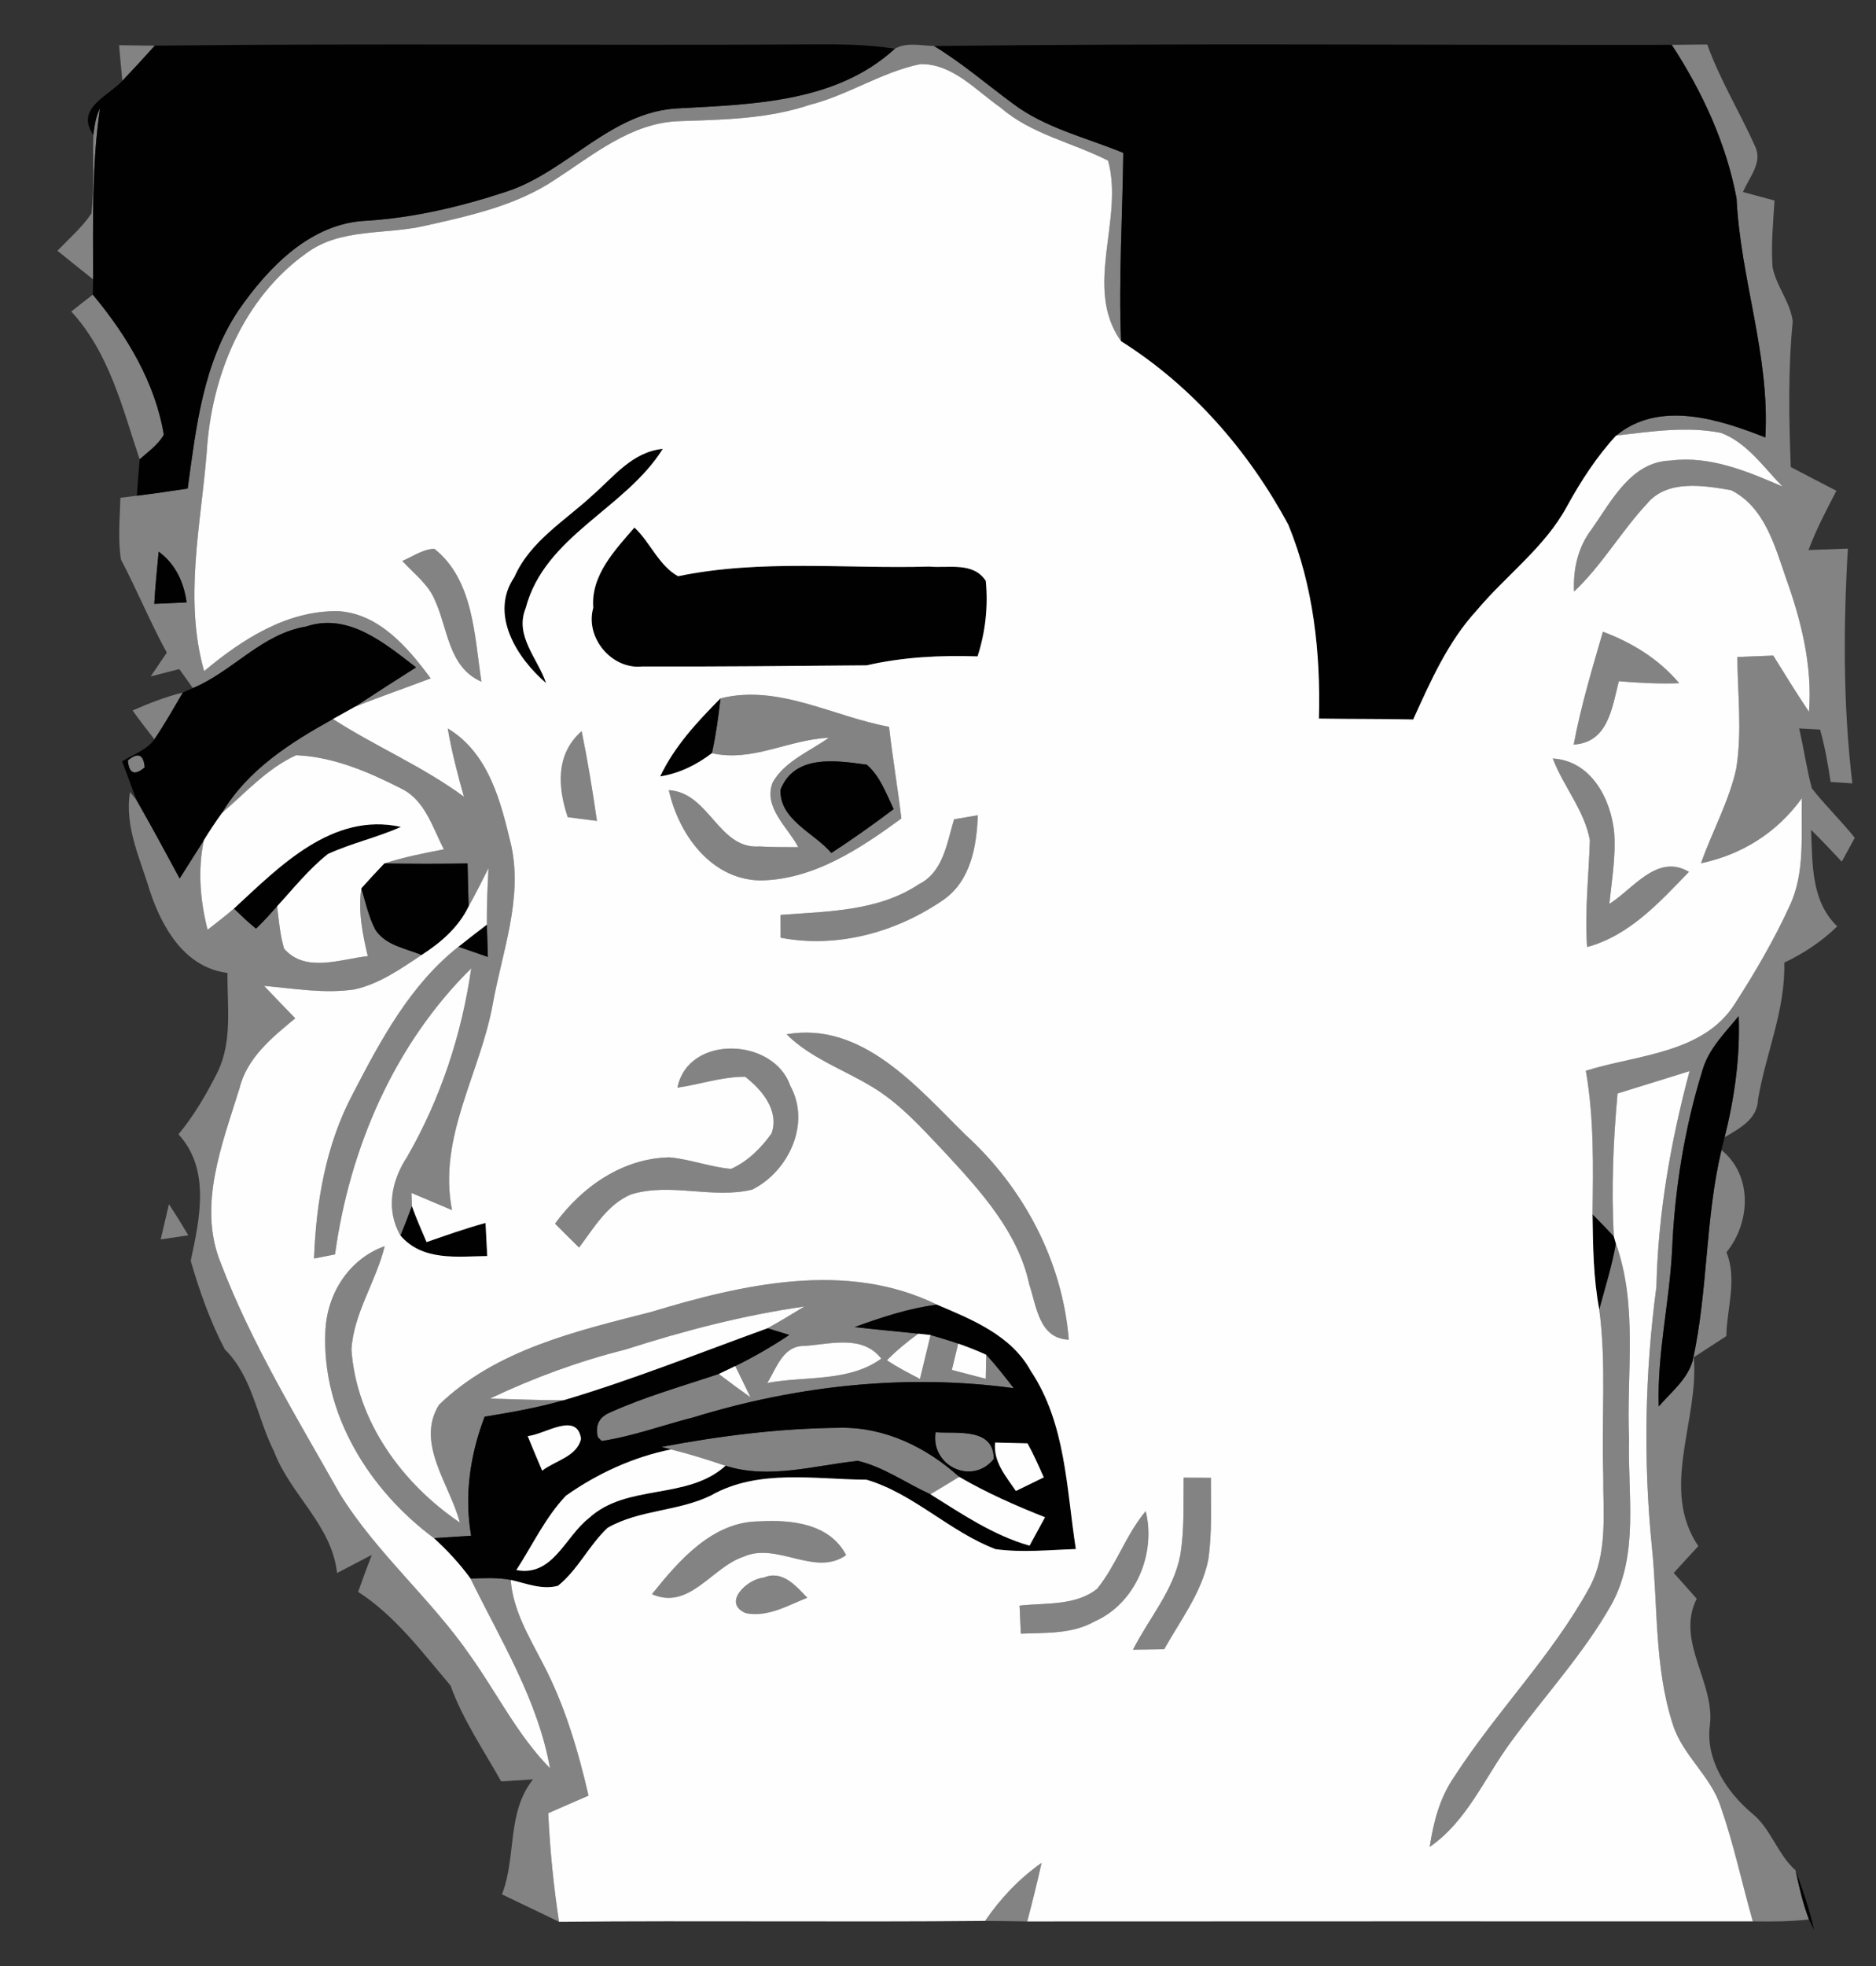 <?xml version="1.0" encoding="UTF-8" ?>
<!DOCTYPE svg PUBLIC "-//W3C//DTD SVG 1.1//EN" "http://www.w3.org/Graphics/SVG/1.1/DTD/svg11.dtd">
<svg width="210pt" height="220pt" viewBox="0 0 210 220" version="1.1" xmlns="http://www.w3.org/2000/svg">
<rect x="0" y="0" width="210" height="220" fill="#333333" stroke="none"/>
<g id="#868686f8">
<path fill="#868686" opacity="0.97" d=" M 13.33 5.06 C 14.33 5.08 16.33 5.10 17.33 5.11 C 16.13 6.44 14.93 7.75 13.70 9.04 C 13.57 7.71 13.44 6.39 13.33 5.06 Z" />
<path fill="#868686" opacity="0.97" d=" M 100.16 5.46 C 101.47 4.69 103.12 5.11 104.56 5.15 C 107.69 7.05 110.46 9.44 113.40 11.61 C 117.05 14.35 121.58 15.39 125.74 17.11 C 125.66 24.13 125.21 31.15 125.49 38.18 C 121.22 32.19 125.85 24.55 124.04 17.98 C 120.05 15.94 115.45 15.04 111.99 12.03 C 109.23 10.12 106.62 7.09 103.01 7.18 C 98.69 8.06 94.93 10.65 90.65 11.73 C 85.91 13.33 80.90 13.39 75.96 13.56 C 70.63 13.76 66.42 17.33 62.15 20.09 C 57.79 23.02 52.55 24.15 47.50 25.28 C 43.13 26.29 38.13 25.50 34.33 28.31 C 27.20 33.37 23.65 42.10 23.14 50.62 C 22.49 58.74 20.57 67.06 22.85 75.10 C 27.11 71.54 32.15 68.28 37.91 68.39 C 42.48 68.70 45.68 72.49 48.21 75.91 C 45.38 76.99 42.51 77.97 39.71 79.10 C 41.99 77.61 44.27 76.13 46.57 74.68 C 43.10 72.01 38.99 68.51 34.27 70.11 C 29.30 70.92 26.06 75.13 21.59 77.00 C 21.21 76.47 20.45 75.41 20.07 74.87 C 19.00 75.15 17.94 75.42 16.87 75.69 C 17.47 74.80 18.07 73.91 18.67 73.03 C 16.81 69.63 15.34 66.04 13.54 62.61 C 13.18 60.32 13.42 58.00 13.48 55.70 C 13.94 55.65 14.86 55.53 15.32 55.47 C 17.22 55.24 19.12 54.95 21.01 54.67 C 21.95 47.79 22.74 40.60 26.73 34.68 C 30.07 29.87 34.81 24.95 41.05 24.70 C 46.34 24.36 51.53 23.14 56.55 21.49 C 63.50 19.28 68.36 12.44 76.01 12.12 C 84.35 11.67 93.62 11.45 100.16 5.46 M 17.27 67.57 C 18.48 67.52 19.69 67.46 20.89 67.41 C 20.58 65.15 19.64 63.11 17.76 61.73 C 17.59 63.68 17.37 65.62 17.27 67.57 Z" />
<path fill="#868686" opacity="0.97" d=" M 187.14 5.02 C 188.14 5.01 190.12 4.99 191.11 4.98 C 192.54 8.97 194.78 12.59 196.50 16.45 C 197.31 18.26 195.76 19.90 195.11 21.49 C 196.28 21.80 197.46 22.12 198.64 22.44 C 198.49 24.92 198.24 27.41 198.42 29.90 C 198.84 32.03 200.40 33.79 200.68 35.95 C 200.15 41.37 200.25 46.83 200.46 52.26 C 202.16 53.15 203.86 54.04 205.57 54.92 C 204.44 57.08 203.30 59.26 202.44 61.55 C 203.54 61.51 205.75 61.43 206.85 61.39 C 206.34 70.16 206.31 78.92 207.35 87.66 C 206.54 87.60 205.73 87.55 204.92 87.50 C 204.62 85.52 204.28 83.55 203.74 81.64 C 203.15 81.60 201.97 81.54 201.39 81.51 C 201.93 83.73 202.22 86.01 202.82 88.22 C 204.32 90.14 206.10 91.84 207.62 93.75 C 207.26 94.42 206.53 95.75 206.17 96.42 C 205.04 95.21 203.91 94.02 202.73 92.86 C 202.91 96.65 202.70 100.81 205.66 103.66 C 203.93 105.35 201.91 106.68 199.73 107.72 C 199.88 113.02 197.65 117.90 196.79 123.05 C 196.72 125.27 194.71 126.26 193.05 127.27 C 194.17 122.84 194.80 118.28 194.63 113.70 C 193.10 115.58 191.27 117.35 190.58 119.75 C 188.55 126.29 187.46 133.12 187.17 139.97 C 186.87 145.79 185.49 151.52 185.68 157.38 C 187.05 155.79 188.86 154.38 189.47 152.29 C 191.20 144.52 190.86 136.43 192.70 128.69 C 196.22 131.54 195.96 136.81 193.26 140.13 C 194.49 143.18 193.31 146.37 193.24 149.51 C 192.03 150.31 190.81 151.09 189.60 151.88 C 190.22 158.88 185.76 166.62 190.11 173.01 C 189.19 174.01 188.27 175.00 187.36 176.01 C 188.21 176.97 189.08 177.93 189.93 178.90 C 187.55 183.66 191.97 188.20 191.41 193.02 C 190.88 196.85 193.25 200.49 196.07 202.87 C 198.23 204.58 198.94 207.46 201.00 209.30 C 201.40 211.15 201.81 213.01 202.50 214.79 C 200.41 215.02 198.30 215.04 196.21 215.00 C 195.00 210.75 194.09 206.41 192.64 202.24 C 191.54 198.74 188.33 196.43 187.25 192.94 C 185.17 186.52 185.60 179.69 184.91 173.06 C 183.94 163.39 184.13 153.62 185.42 143.99 C 185.60 135.82 187.02 127.75 189.13 119.86 C 186.44 120.69 183.76 121.54 181.07 122.36 C 180.58 127.67 180.37 133.03 180.65 138.36 C 179.87 137.52 179.07 136.71 178.27 135.89 C 178.34 130.52 178.45 125.14 177.52 119.82 C 183.26 118.01 190.69 117.92 194.23 112.28 C 196.48 108.78 198.59 105.17 200.33 101.38 C 202.10 97.62 201.59 93.35 201.70 89.32 C 198.96 93.14 195.00 95.64 190.41 96.60 C 191.66 93.04 193.55 89.69 194.36 85.98 C 195.02 81.85 194.51 77.67 194.48 73.52 C 195.82 73.47 197.16 73.41 198.50 73.36 C 199.81 75.47 201.11 77.59 202.50 79.65 C 202.89 74.55 201.66 69.56 199.96 64.80 C 198.68 61.13 197.55 56.75 193.78 54.85 C 190.70 54.33 186.65 53.63 184.38 56.35 C 181.46 59.48 179.33 63.25 176.20 66.20 C 176.08 63.70 176.63 61.23 178.17 59.22 C 180.39 56.07 182.58 51.67 186.98 51.54 C 191.40 50.97 195.57 52.73 199.53 54.44 C 197.41 52.28 195.57 49.54 192.65 48.44 C 188.77 47.67 184.79 48.30 180.91 48.74 C 185.75 44.76 192.41 46.90 197.61 48.95 C 198.15 39.84 194.82 31.21 194.39 22.19 C 193.23 16.02 190.55 10.26 187.14 5.02 Z" />
<path fill="#868686" opacity="0.97" d=" M 10.45 15.10 C 10.58 14.09 10.72 13.04 11.19 12.13 C 10.27 18.47 10.42 24.88 10.42 31.26 C 9.09 30.20 7.76 29.14 6.43 28.06 C 7.73 26.70 9.18 25.46 10.24 23.88 C 10.55 20.97 10.35 18.03 10.45 15.10 Z" />
<path fill="#868686" opacity="0.97" d=" M 7.98 34.86 C 8.78 34.22 9.59 33.59 10.39 32.97 C 14.16 37.49 17.37 42.78 18.34 48.66 C 17.68 49.78 16.59 50.55 15.63 51.40 C 13.69 45.60 12.24 39.50 7.98 34.86 Z" />
<path fill="#868686" opacity="0.97" d=" M 45.04 62.77 C 46.22 62.28 47.30 61.46 48.62 61.41 C 53.01 64.87 53.11 71.19 53.89 76.28 C 50.19 74.66 50.16 70.39 48.69 67.18 C 47.96 65.37 46.31 64.18 45.04 62.77 Z" />
<path fill="#868686" opacity="0.97" d=" M 179.43 70.69 C 182.69 71.90 185.71 73.76 187.97 76.45 C 185.72 76.54 183.46 76.41 181.21 76.23 C 180.46 79.21 180.00 83.10 176.16 83.32 C 176.96 79.04 178.22 74.87 179.43 70.69 Z" />
<path fill="#868686" opacity="0.97" d=" M 80.65 78.15 C 87.10 76.52 93.28 80.19 99.52 81.33 C 99.91 84.76 100.49 88.16 100.90 91.59 C 96.24 95.00 90.99 98.49 85.01 98.52 C 79.54 98.36 75.96 93.33 74.87 88.42 C 79.42 88.69 80.40 95.05 85.01 94.72 C 86.46 94.81 87.91 94.79 89.36 94.80 C 88.19 92.56 85.39 90.33 86.50 87.54 C 87.87 85.15 90.62 84.10 92.77 82.56 C 88.33 82.74 84.18 85.32 79.69 84.28 C 80.14 82.26 80.42 80.21 80.65 78.15 M 87.37 88.37 C 87.25 91.75 91.15 93.19 93.06 95.45 C 95.44 93.90 97.76 92.26 100.03 90.54 C 99.20 88.80 98.53 86.88 97.03 85.57 C 93.60 85.10 88.95 84.37 87.37 88.37 Z" />
<path fill="#868686" opacity="0.97" d=" M 14.84 79.50 C 16.67 78.71 18.53 77.97 20.47 77.49 C 19.44 79.25 18.43 81.04 17.28 82.73 C 16.46 81.66 15.62 80.60 14.84 79.50 Z" />
<path fill="#868686" opacity="0.97" d=" M 24.85 90.97 C 27.71 86.15 32.49 83.11 37.27 80.46 C 42.05 83.54 47.33 85.76 51.93 89.15 C 51.22 86.63 50.56 84.09 50.12 81.51 C 54.75 84.30 56.08 89.78 57.24 94.67 C 58.51 100.62 56.22 106.50 55.17 112.30 C 53.79 120.06 48.98 127.27 50.60 135.41 C 49.08 134.77 47.57 134.13 46.06 133.49 C 46.07 133.86 46.10 134.60 46.11 134.97 C 45.71 136.07 45.28 137.17 44.83 138.26 C 43.16 135.37 43.82 132.12 45.57 129.46 C 49.31 122.97 51.69 115.76 52.75 108.36 C 44.14 116.84 39.13 128.49 37.50 140.37 C 36.91 140.48 35.73 140.72 35.15 140.83 C 35.39 134.52 36.47 128.13 39.45 122.49 C 42.57 116.47 45.89 110.22 51.32 105.94 C 52.42 106.33 53.51 106.70 54.61 107.08 C 54.57 105.88 54.53 104.67 54.50 103.47 C 54.48 101.36 54.58 99.26 54.68 97.15 C 53.96 98.58 53.24 100.02 52.46 101.42 C 52.41 99.82 52.37 98.22 52.34 96.62 C 49.24 96.68 46.13 96.67 43.02 96.62 C 45.20 95.91 47.45 95.48 49.69 95.04 C 48.41 92.59 47.59 89.53 44.89 88.23 C 41.25 86.37 37.28 84.68 33.15 84.51 C 29.93 85.97 27.50 88.70 24.85 90.97 Z" />
<path fill="#868686" opacity="0.97" d=" M 63.55 91.44 C 62.43 88.07 62.18 84.39 65.11 81.82 C 65.79 85.15 66.34 88.50 66.82 91.86 C 65.73 91.72 64.64 91.58 63.55 91.44 Z" />
<path fill="#868686" opacity="0.97" d=" M 14.31 85.09 C 15.44 84.15 16.07 84.41 16.20 85.87 C 15.06 86.83 14.44 86.57 14.31 85.09 Z" />
<path fill="#868686" opacity="0.97" d=" M 173.82 84.88 C 178.11 85.12 180.35 89.41 180.70 93.24 C 180.88 95.89 180.42 98.53 180.15 101.15 C 182.84 99.46 185.51 95.47 189.06 97.56 C 185.78 100.95 182.39 104.71 177.66 105.97 C 177.38 101.97 177.85 97.99 177.97 94.00 C 177.35 90.67 175.01 88.00 173.82 84.88 Z" />
<path fill="#868686" opacity="0.97" d=" M 14.56 88.63 L 15.30 89.56 C 16.95 92.45 18.53 95.37 20.11 98.30 C 21.02 96.87 21.92 95.45 22.82 94.02 C 22.12 97.35 22.40 100.77 23.24 104.04 C 24.23 103.26 25.24 102.50 26.19 101.67 C 26.99 102.44 27.79 103.22 28.66 103.91 C 29.50 103.12 30.26 102.26 31.02 101.41 C 31.22 102.99 31.34 104.61 31.80 106.15 C 34.17 108.90 38.11 107.33 41.17 106.99 C 40.58 104.51 40.07 101.96 40.45 99.40 C 40.92 100.96 41.26 102.58 42.02 104.04 C 43.16 105.79 45.40 106.13 47.20 106.86 C 44.86 108.41 42.49 110.09 39.71 110.71 C 36.34 111.23 32.93 110.61 29.56 110.32 C 30.71 111.54 31.88 112.74 33.05 113.95 C 30.46 116.09 27.66 118.35 26.81 121.78 C 24.89 127.99 22.11 134.86 24.69 141.28 C 28.15 150.35 33.25 158.66 38.00 167.09 C 42.11 173.77 48.24 178.87 52.67 185.31 C 55.65 189.49 57.94 194.18 61.57 197.87 C 60.20 190.20 56.04 183.53 52.67 176.64 C 54.17 176.59 55.69 176.51 57.17 176.79 C 57.42 180.18 59.22 183.14 60.74 186.09 C 63.20 190.74 64.70 195.83 65.88 200.93 C 64.37 201.58 62.87 202.24 61.37 202.90 C 61.56 206.97 61.96 211.02 62.58 215.05 C 60.45 214.03 58.32 213.01 56.19 211.98 C 57.84 207.73 56.69 202.85 59.67 199.11 C 58.48 199.18 57.29 199.26 56.10 199.34 C 54.12 195.80 51.81 192.45 50.43 188.61 C 47.25 184.88 44.27 180.83 40.09 178.13 C 40.58 176.74 41.09 175.36 41.62 173.99 C 40.32 174.67 39.03 175.35 37.73 176.02 C 37.15 170.66 32.51 167.27 30.68 162.43 C 28.76 158.64 28.30 154.09 25.17 151.00 C 23.53 147.89 22.32 144.43 21.35 141.09 C 22.35 136.38 23.59 130.87 19.98 126.93 C 21.75 124.79 23.14 122.39 24.38 119.92 C 26.03 116.47 25.43 112.56 25.46 108.87 C 20.69 108.27 18.16 103.84 16.78 99.71 C 15.71 96.11 13.91 92.49 14.56 88.63 Z" />
<path fill="#868686" opacity="0.97" d=" M 106.80 91.68 C 107.46 91.57 108.79 91.34 109.46 91.23 C 109.32 94.68 108.69 98.49 105.67 100.65 C 100.41 104.30 93.76 106.16 87.38 104.93 C 87.38 104.30 87.37 103.02 87.37 102.38 C 92.65 101.98 98.29 101.99 102.87 98.94 C 105.61 97.57 106.00 94.30 106.80 91.68 Z" />
<path fill="#868686" opacity="0.97" d=" M 88.05 115.74 C 96.50 114.27 102.65 121.64 108.05 126.96 C 114.56 132.87 118.93 141.10 119.64 149.91 C 116.31 149.79 116.04 146.19 115.22 143.74 C 113.97 137.90 109.83 133.36 105.90 129.10 C 103.29 126.36 100.76 123.45 97.46 121.52 C 94.30 119.63 90.72 118.38 88.05 115.74 Z" />
<path fill="#868686" opacity="0.97" d=" M 75.83 121.71 C 77.05 115.71 86.63 116.11 88.46 121.50 C 90.80 125.72 88.27 131.09 84.20 133.12 C 79.75 134.19 75.08 132.30 70.65 133.65 C 67.98 134.77 66.49 137.40 64.82 139.60 C 63.92 138.72 63.02 137.82 62.13 136.93 C 65.13 132.80 69.70 129.61 74.94 129.51 C 77.28 129.72 79.50 130.60 81.84 130.80 C 83.69 129.97 85.20 128.47 86.37 126.83 C 87.26 124.27 85.30 121.96 83.42 120.49 C 80.84 120.47 78.37 121.35 75.83 121.71 Z" />
<path fill="#868686" opacity="0.97" d=" M 17.99 138.69 C 18.29 137.37 18.60 136.06 18.91 134.75 C 19.66 135.89 20.38 137.05 21.08 138.23 C 20.31 138.34 18.76 138.57 17.99 138.69 Z" />
<path fill="#868686" opacity="0.97" d=" M 180.88 139.15 C 183.39 146.17 182.04 153.73 182.36 161.01 C 182.18 167.16 183.50 173.80 180.43 179.47 C 177.26 185.10 172.82 189.85 169.05 195.04 C 166.15 199.00 164.21 203.80 160.04 206.67 C 160.46 203.91 161.17 201.14 162.79 198.82 C 167.47 191.57 173.67 185.35 177.86 177.76 C 180.03 173.87 179.43 169.27 179.47 165.01 C 179.25 158.85 179.84 152.65 179.02 146.52 C 179.67 144.07 180.45 141.65 180.88 139.15 Z" />
<path fill="#868686" opacity="0.97" d=" M 36.42 149.01 C 36.58 144.81 39.03 140.89 43.06 139.45 C 42.11 143.39 39.60 146.90 39.34 151.00 C 39.89 158.98 44.98 165.98 51.47 170.37 C 50.40 166.17 46.46 161.48 49.15 157.19 C 55.54 151.01 64.53 148.95 72.88 146.81 C 83.12 143.71 94.77 141.03 104.88 145.99 C 101.71 146.40 98.67 147.41 95.67 148.50 C 98.04 148.78 100.41 148.98 102.79 149.24 C 101.55 150.14 100.36 151.12 99.28 152.21 C 100.45 153.01 101.73 153.64 102.98 154.31 C 103.38 152.67 103.77 151.03 104.17 149.39 C 105.20 149.69 106.24 150.00 107.26 150.35 C 107.08 151.08 106.73 152.56 106.55 153.30 C 107.82 153.63 109.08 153.96 110.35 154.29 C 110.37 153.62 110.39 152.27 110.40 151.60 C 111.50 152.78 112.49 154.06 113.48 155.34 C 101.49 153.70 89.21 155.04 77.67 158.59 C 74.23 159.46 70.87 160.72 67.35 161.25 L 66.92 160.82 C 66.61 159.52 67.04 158.61 68.21 158.09 C 72.17 156.30 76.35 155.12 80.46 153.75 C 81.63 154.64 82.81 155.51 84.01 156.36 C 83.45 155.19 82.88 154.02 82.31 152.86 C 84.40 151.84 86.42 150.67 88.35 149.38 C 87.74 149.19 86.53 148.82 85.92 148.63 C 87.32 147.86 88.68 147.03 90.04 146.20 C 83.23 147.17 76.56 148.91 70.02 151.01 C 64.79 152.32 59.72 154.18 54.85 156.50 C 57.59 156.58 60.33 156.69 63.08 156.69 C 60.19 157.53 57.21 158.04 54.25 158.53 C 52.63 162.79 51.95 167.33 52.74 171.85 C 51.35 171.94 49.97 172.04 48.58 172.12 C 41.34 166.74 36.01 158.26 36.42 149.01 M 85.90 154.75 C 90.13 153.97 95.03 154.67 98.65 152.03 C 96.54 149.32 92.96 150.41 90.05 150.61 C 87.66 150.56 86.92 153.08 85.90 154.75 Z" />
<path fill="#868686" opacity="0.97" d=" M 74.05 161.91 C 80.65 160.66 87.35 159.82 94.07 159.77 C 99.04 159.68 103.75 161.97 107.37 165.26 C 106.56 165.75 104.96 166.73 104.15 167.21 C 101.45 165.98 98.95 164.17 96.04 163.47 C 91.15 163.98 86.09 165.57 81.22 164.02 C 79.20 163.34 77.17 162.70 75.11 162.19 L 74.05 161.91 Z" />
<path fill="#868686" opacity="0.97" d=" M 104.73 160.27 C 107.08 160.45 111.27 159.71 111.24 163.27 C 108.80 166.27 104.15 164.02 104.73 160.27 Z" />
<path fill="#868686" opacity="0.97" d=" M 132.50 165.35 C 133.52 165.36 134.53 165.36 135.55 165.37 C 135.53 168.43 135.70 171.51 135.25 174.55 C 134.50 178.25 132.13 181.31 130.32 184.55 C 129.16 184.57 127.99 184.58 126.83 184.60 C 128.61 181.08 131.37 177.98 132.12 174.02 C 132.60 171.15 132.45 168.24 132.50 165.35 Z" />
<path fill="#868686" opacity="0.97" d=" M 72.98 178.39 C 76.00 174.62 79.78 170.24 85.04 170.24 C 88.57 170.04 92.89 170.48 94.71 174.02 C 91.25 176.49 86.99 172.52 83.25 174.19 C 79.66 175.37 77.20 180.23 72.98 178.39 Z" />
<path fill="#868686" opacity="0.97" d=" M 122.82 177.78 C 124.97 175.12 126.03 171.74 128.25 169.10 C 129.43 173.87 127.11 179.44 122.51 181.45 C 120.00 182.87 117.04 182.69 114.27 182.81 C 114.22 181.76 114.17 180.71 114.13 179.67 C 117.03 179.34 120.41 179.72 122.82 177.78 Z" />
<path fill="#868686" opacity="0.97" d=" M 85.48 176.54 C 87.57 175.65 89.08 177.44 90.37 178.79 C 88.18 179.65 85.92 181.01 83.48 180.51 C 80.79 179.37 83.66 176.68 85.48 176.54 Z" />
<path fill="#868686" opacity="0.97" d=" M 110.27 214.95 C 111.99 212.44 114.09 210.21 116.59 208.46 C 116.11 210.66 115.56 212.83 114.99 215.01 C 113.42 214.98 111.84 214.96 110.27 214.95 Z" />
</g>
<g id="#010101ff">
<path fill="#010101" opacity="1.00" d=" M 17.33 5.11 C 41.88 4.83 66.43 5.11 90.98 4.97 C 94.05 4.95 97.13 4.96 100.16 5.46 C 93.62 11.45 84.35 11.67 76.01 12.12 C 68.36 12.44 63.50 19.28 56.55 21.49 C 51.53 23.14 46.34 24.36 41.05 24.70 C 34.81 24.95 30.07 29.87 26.73 34.68 C 22.74 40.60 21.95 47.79 21.01 54.67 C 19.12 54.95 17.22 55.24 15.32 55.47 C 15.42 54.11 15.51 52.75 15.63 51.40 C 16.59 50.55 17.68 49.78 18.34 48.66 C 17.37 42.78 14.16 37.49 10.39 32.97 C 10.40 32.54 10.41 31.69 10.42 31.26 C 10.42 24.88 10.27 18.47 11.19 12.13 C 10.72 13.04 10.58 14.09 10.45 15.10 C 8.40 12.16 12.01 10.83 13.70 9.04 C 14.93 7.75 16.13 6.44 17.33 5.11 Z" />
<path fill="#010101" opacity="1.00" d=" M 104.56 5.15 C 132.09 4.82 159.62 5.06 187.14 5.02 C 190.55 10.26 193.23 16.02 194.39 22.19 C 194.82 31.21 198.15 39.84 197.61 48.95 C 192.41 46.90 185.75 44.76 180.91 48.74 C 178.73 51.10 176.98 53.81 175.43 56.62 C 172.96 61.23 168.60 64.36 165.29 68.32 C 162.07 71.82 160.14 76.23 158.19 80.51 C 154.67 80.43 151.15 80.47 147.64 80.41 C 147.84 73.06 147.03 65.57 144.22 58.73 C 139.79 50.48 133.44 43.19 125.49 38.18 C 125.21 31.15 125.66 24.13 125.74 17.11 C 121.58 15.39 117.05 14.35 113.40 11.61 C 110.46 9.44 107.69 7.05 104.56 5.15 Z" />
<path fill="#010101" opacity="1.00" d=" M 66.35 55.40 C 68.71 53.33 70.82 50.55 74.19 50.23 C 69.99 56.96 60.97 59.94 58.84 68.07 C 57.58 71.15 60.20 73.69 61.13 76.44 C 57.86 73.64 54.75 68.72 57.58 64.57 C 59.35 60.54 63.25 58.28 66.35 55.40 Z" />
<path fill="#010101" opacity="1.00" d=" M 66.41 68.01 C 66.12 64.38 68.83 61.57 71.02 59.03 C 72.80 60.69 73.72 63.26 75.90 64.48 C 85.16 62.56 94.65 63.67 104.02 63.40 C 106.19 63.60 108.94 62.84 110.35 65.00 C 110.63 67.85 110.31 70.72 109.43 73.45 C 105.25 73.31 101.09 73.52 97.02 74.45 C 88.65 74.52 80.28 74.61 71.91 74.58 C 68.47 74.95 65.46 71.34 66.41 68.01 Z" />
<path fill="#010101" opacity="1.00" d=" M 17.27 67.57 C 17.37 65.62 17.59 63.68 17.76 61.73 C 19.64 63.11 20.58 65.15 20.89 67.41 C 19.69 67.46 18.48 67.52 17.27 67.57 Z" />
<path fill="#010101" opacity="1.00" d=" M 21.59 77.00 C 26.06 75.13 29.30 70.92 34.27 70.11 C 38.99 68.51 43.10 72.01 46.57 74.68 C 44.27 76.13 41.99 77.61 39.71 79.10 C 39.10 79.44 37.88 80.12 37.27 80.46 C 32.49 83.11 27.71 86.15 24.85 90.97 C 24.13 91.96 23.46 92.98 22.82 94.02 C 21.92 95.45 21.02 96.87 20.11 98.30 C 18.53 95.37 16.95 92.45 15.30 89.56 C 14.74 88.12 14.23 86.65 13.67 85.20 C 14.90 84.43 16.41 83.95 17.28 82.73 C 18.43 81.04 19.44 79.25 20.47 77.49 C 20.75 77.36 21.31 77.12 21.59 77.00 M 14.31 85.09 C 14.44 86.57 15.06 86.83 16.20 85.87 C 16.07 84.41 15.44 84.15 14.31 85.09 Z" />
<path fill="#010101" opacity="1.00" d=" M 73.90 86.88 C 75.50 83.51 78.05 80.77 80.65 78.15 C 80.42 80.21 80.14 82.26 79.69 84.28 C 77.99 85.58 76.04 86.55 73.90 86.88 Z" />
<path fill="#010101" opacity="1.00" d=" M 87.37 88.37 C 88.95 84.37 93.60 85.10 97.03 85.57 C 98.53 86.88 99.20 88.80 100.03 90.54 C 97.76 92.26 95.44 93.90 93.06 95.45 C 91.15 93.19 87.25 91.75 87.37 88.37 Z" />
<path fill="#010101" opacity="1.00" d=" M 26.19 101.67 C 31.29 96.96 37.20 90.84 44.88 92.53 C 42.22 93.72 39.35 94.35 36.71 95.56 C 34.57 97.25 32.86 99.41 31.02 101.41 C 30.26 102.26 29.50 103.12 28.66 103.91 C 27.79 103.22 26.99 102.44 26.19 101.67 Z" />
<path fill="#010101" opacity="1.00" d=" M 43.02 96.62 C 46.13 96.67 49.24 96.68 52.34 96.62 C 52.37 98.22 52.41 99.82 52.46 101.42 C 51.33 103.77 49.35 105.48 47.20 106.86 C 45.40 106.13 43.16 105.79 42.02 104.04 C 41.26 102.58 40.92 100.96 40.45 99.40 C 41.29 98.46 42.15 97.53 43.02 96.62 Z" />
<path fill="#010101" opacity="1.00" d=" M 51.32 105.94 C 52.37 105.11 53.43 104.28 54.50 103.47 C 54.53 104.67 54.57 105.88 54.61 107.08 C 53.51 106.70 52.42 106.33 51.32 105.94 Z" />
<path fill="#010101" opacity="1.00" d=" M 190.58 119.75 C 191.27 117.35 193.10 115.58 194.63 113.70 C 194.80 118.28 194.17 122.84 193.05 127.27 C 192.96 127.63 192.78 128.34 192.70 128.69 C 190.86 136.43 191.20 144.52 189.47 152.29 C 188.86 154.38 187.05 155.79 185.68 157.38 C 185.49 151.52 186.87 145.79 187.17 139.97 C 187.46 133.12 188.55 126.29 190.58 119.75 Z" />
<path fill="#010101" opacity="1.00" d=" M 44.83 138.26 C 45.28 137.17 45.71 136.07 46.11 134.97 C 46.59 136.33 47.18 137.66 47.75 138.99 C 49.94 138.24 52.12 137.45 54.35 136.85 C 54.42 138.08 54.48 139.31 54.54 140.55 C 51.15 140.60 47.31 141.14 44.83 138.26 Z" />
<path fill="#010101" opacity="1.00" d=" M 178.27 135.89 C 179.07 136.71 179.87 137.52 180.65 138.36 L 180.88 139.15 C 180.45 141.65 179.67 144.07 179.02 146.52 C 178.36 143.02 178.32 139.44 178.27 135.89 Z" />
<path fill="#010101" opacity="1.00" d=" M 95.67 148.50 C 98.67 147.41 101.71 146.40 104.88 145.99 C 108.83 147.66 113.21 149.43 115.38 153.40 C 119.32 159.30 119.37 166.57 120.43 173.34 C 117.44 173.44 114.41 173.76 111.44 173.35 C 106.29 171.39 102.26 167.13 97.00 165.58 C 91.21 165.55 84.89 164.34 79.61 167.33 C 75.94 169.14 71.59 168.92 68.02 170.96 C 65.93 172.91 64.71 175.64 62.46 177.45 C 60.67 177.93 58.90 177.18 57.17 176.79 C 55.69 176.51 54.17 176.59 52.67 176.64 C 51.47 174.99 50.08 173.49 48.58 172.12 C 49.97 172.04 51.35 171.94 52.74 171.85 C 51.95 167.33 52.63 162.79 54.25 158.53 C 57.21 158.04 60.19 157.53 63.08 156.69 C 70.82 154.39 78.33 151.38 85.92 148.63 C 86.53 148.82 87.74 149.19 88.35 149.38 C 86.42 150.67 84.40 151.84 82.31 152.86 C 81.85 153.08 80.92 153.53 80.46 153.75 C 76.35 155.12 72.17 156.30 68.21 158.09 C 67.04 158.61 66.61 159.52 66.92 160.82 L 67.35 161.25 C 70.87 160.72 74.23 159.46 77.67 158.59 C 89.21 155.04 101.49 153.70 113.48 155.34 C 112.49 154.06 111.50 152.78 110.40 151.60 C 109.37 151.13 108.32 150.72 107.26 150.35 C 106.24 150.00 105.20 149.69 104.17 149.39 C 103.82 149.36 103.13 149.28 102.79 149.24 C 100.41 148.98 98.04 148.78 95.67 148.50 M 59.07 160.70 C 59.59 161.99 60.15 163.28 60.69 164.57 C 62.16 163.43 64.57 163.01 65.04 161.01 C 64.60 157.89 60.96 160.54 59.07 160.70 M 74.05 161.91 L 75.11 162.19 C 70.89 163.04 66.86 164.89 63.35 167.37 C 61.05 169.79 59.61 172.90 57.80 175.69 C 61.89 176.47 63.24 171.97 65.91 169.89 C 70.18 165.96 76.89 167.92 81.22 164.02 C 86.09 165.57 91.15 163.98 96.04 163.47 C 98.95 164.17 101.45 165.98 104.15 167.21 C 107.69 169.42 111.19 171.81 115.25 172.96 C 115.68 172.17 116.55 170.57 116.98 169.78 C 113.68 168.48 110.43 167.04 107.37 165.26 C 103.75 161.97 99.04 159.68 94.07 159.77 C 87.35 159.82 80.65 160.66 74.05 161.91 M 104.73 160.27 C 104.15 164.02 108.80 166.27 111.24 163.27 C 111.27 159.71 107.08 160.45 104.73 160.27 M 111.39 161.42 C 111.18 163.57 112.59 165.19 113.72 166.84 C 114.50 166.46 116.06 165.70 116.84 165.32 C 116.27 164.03 115.70 162.74 115.02 161.51 C 114.11 161.49 112.30 161.44 111.39 161.42 Z" />
<path fill="#010101" opacity="1.00" d=" M 201.00 209.30 C 201.80 211.49 202.57 213.69 203.07 215.98 C 202.93 215.68 202.64 215.08 202.50 214.79 C 201.81 213.01 201.40 211.15 201.00 209.30 Z" />
</g>
<g id="#fefefeff">
<path fill="#fefefe" opacity="1.00" d=" M 90.65 11.73 C 94.93 10.65 98.69 8.06 103.01 7.18 C 106.62 7.09 109.23 10.12 111.99 12.03 C 115.45 15.04 120.05 15.94 124.04 17.98 C 125.85 24.55 121.22 32.19 125.49 38.18 C 133.44 43.19 139.79 50.48 144.22 58.73 C 147.03 65.57 147.84 73.06 147.64 80.41 C 151.15 80.47 154.67 80.43 158.19 80.51 C 160.14 76.23 162.07 71.82 165.29 68.32 C 168.60 64.36 172.96 61.23 175.43 56.62 C 176.98 53.81 178.73 51.10 180.91 48.74 C 184.79 48.30 188.77 47.67 192.65 48.44 C 195.57 49.54 197.41 52.28 199.53 54.44 C 195.57 52.73 191.40 50.97 186.98 51.54 C 182.58 51.67 180.39 56.07 178.17 59.22 C 176.63 61.23 176.08 63.70 176.20 66.20 C 179.33 63.25 181.46 59.48 184.38 56.35 C 186.65 53.63 190.70 54.33 193.78 54.85 C 197.55 56.75 198.68 61.13 199.96 64.80 C 201.66 69.56 202.89 74.55 202.50 79.65 C 201.11 77.59 199.81 75.47 198.50 73.36 C 197.16 73.41 195.82 73.47 194.48 73.52 C 194.51 77.67 195.02 81.85 194.36 85.98 C 193.55 89.69 191.66 93.04 190.41 96.60 C 195.00 95.64 198.96 93.14 201.70 89.32 C 201.59 93.35 202.10 97.62 200.33 101.38 C 198.59 105.17 196.48 108.78 194.23 112.28 C 190.69 117.92 183.26 118.01 177.52 119.82 C 178.45 125.14 178.34 130.52 178.27 135.89 C 178.32 139.44 178.36 143.02 179.02 146.52 C 179.84 152.65 179.25 158.85 179.47 165.01 C 179.43 169.27 180.03 173.87 177.86 177.76 C 173.67 185.35 167.47 191.57 162.79 198.82 C 161.17 201.14 160.46 203.91 160.04 206.67 C 164.21 203.80 166.15 199.00 169.05 195.04 C 172.82 189.85 177.26 185.10 180.43 179.47 C 183.50 173.80 182.18 167.16 182.36 161.01 C 182.04 153.73 183.39 146.17 180.88 139.15 L 180.65 138.36 C 180.37 133.03 180.58 127.67 181.07 122.36 C 183.76 121.54 186.44 120.69 189.13 119.86 C 187.02 127.75 185.60 135.82 185.42 143.99 C 184.13 153.62 183.94 163.39 184.91 173.06 C 185.60 179.69 185.17 186.52 187.25 192.94 C 188.33 196.43 191.54 198.74 192.64 202.24 C 194.09 206.41 195.00 210.75 196.21 215.00 C 169.14 215.00 142.06 214.99 114.99 215.01 C 115.56 212.83 116.11 210.66 116.59 208.46 C 114.09 210.21 111.99 212.44 110.27 214.95 C 94.38 215.10 78.48 214.90 62.58 215.05 C 61.96 211.02 61.56 206.97 61.37 202.90 C 62.87 202.24 64.37 201.58 65.88 200.93 C 64.70 195.83 63.20 190.74 60.74 186.09 C 59.22 183.14 57.42 180.18 57.17 176.79 C 58.90 177.18 60.67 177.93 62.46 177.45 C 64.71 175.64 65.93 172.91 68.02 170.96 C 71.59 168.92 75.94 169.14 79.61 167.33 C 84.89 164.34 91.21 165.55 97.00 165.58 C 102.26 167.13 106.29 171.39 111.44 173.35 C 114.41 173.76 117.44 173.44 120.43 173.34 C 119.37 166.57 119.32 159.30 115.38 153.40 C 113.21 149.43 108.83 147.66 104.88 145.99 C 94.77 141.03 83.12 143.71 72.88 146.81 C 64.53 148.95 55.54 151.01 49.15 157.19 C 46.46 161.48 50.40 166.17 51.47 170.37 C 44.98 165.98 39.89 158.98 39.34 151.00 C 39.60 146.90 42.11 143.39 43.06 139.45 C 39.03 140.89 36.58 144.81 36.42 149.01 C 36.01 158.26 41.34 166.74 48.58 172.12 C 50.08 173.49 51.47 174.99 52.67 176.64 C 56.04 183.53 60.20 190.20 61.57 197.87 C 57.94 194.18 55.65 189.49 52.67 185.31 C 48.24 178.87 42.11 173.77 38.00 167.09 C 33.25 158.66 28.15 150.35 24.69 141.28 C 22.11 134.86 24.89 127.99 26.81 121.78 C 27.66 118.35 30.46 116.09 33.05 113.95 C 31.88 112.74 30.71 111.54 29.56 110.32 C 32.93 110.61 36.34 111.23 39.71 110.71 C 42.49 110.09 44.86 108.41 47.20 106.86 C 49.35 105.48 51.33 103.77 52.46 101.42 C 53.24 100.02 53.96 98.58 54.68 97.15 C 54.58 99.26 54.48 101.36 54.50 103.47 C 53.43 104.28 52.37 105.11 51.32 105.94 C 45.89 110.22 42.57 116.47 39.45 122.49 C 36.47 128.13 35.39 134.52 35.15 140.83 C 35.73 140.72 36.91 140.48 37.50 140.37 C 39.13 128.49 44.14 116.84 52.75 108.36 C 51.69 115.76 49.31 122.97 45.57 129.46 C 43.82 132.12 43.16 135.37 44.83 138.26 C 47.31 141.14 51.15 140.60 54.54 140.55 C 54.48 139.31 54.42 138.08 54.35 136.85 C 52.12 137.45 49.94 138.24 47.75 138.99 C 47.18 137.66 46.59 136.33 46.11 134.97 C 46.10 134.60 46.07 133.86 46.06 133.49 C 47.57 134.13 49.08 134.77 50.60 135.41 C 48.98 127.27 53.79 120.06 55.17 112.30 C 56.22 106.50 58.51 100.62 57.24 94.67 C 56.08 89.78 54.75 84.30 50.12 81.51 C 50.56 84.09 51.22 86.63 51.93 89.15 C 47.33 85.76 42.05 83.54 37.27 80.46 C 37.88 80.12 39.10 79.44 39.71 79.10 C 42.51 77.97 45.38 76.99 48.21 75.91 C 45.68 72.49 42.48 68.70 37.91 68.39 C 32.15 68.28 27.11 71.54 22.85 75.10 C 20.57 67.06 22.49 58.74 23.14 50.62 C 23.65 42.10 27.20 33.37 34.33 28.31 C 38.13 25.50 43.13 26.29 47.50 25.28 C 52.55 24.15 57.79 23.02 62.15 20.09 C 66.42 17.33 70.63 13.76 75.96 13.56 C 80.90 13.39 85.91 13.33 90.65 11.73 M 66.35 55.40 C 63.25 58.28 59.35 60.54 57.58 64.57 C 54.75 68.72 57.86 73.64 61.13 76.44 C 60.20 73.69 57.58 71.15 58.84 68.07 C 60.97 59.94 69.99 56.96 74.19 50.23 C 70.82 50.55 68.71 53.33 66.35 55.40 M 66.41 68.01 C 65.46 71.34 68.47 74.95 71.91 74.58 C 80.28 74.61 88.65 74.52 97.02 74.45 C 101.09 73.52 105.25 73.31 109.43 73.45 C 110.31 70.72 110.63 67.85 110.35 65.00 C 108.94 62.84 106.19 63.60 104.02 63.40 C 94.65 63.67 85.16 62.56 75.90 64.48 C 73.72 63.26 72.80 60.69 71.02 59.03 C 68.83 61.57 66.12 64.38 66.41 68.01 M 45.04 62.77 C 46.31 64.18 47.96 65.37 48.69 67.18 C 50.16 70.39 50.19 74.66 53.89 76.28 C 53.11 71.19 53.01 64.87 48.62 61.41 C 47.30 61.46 46.22 62.28 45.04 62.77 M 179.43 70.69 C 178.22 74.87 176.96 79.04 176.16 83.32 C 180.00 83.10 180.46 79.21 181.21 76.23 C 183.46 76.41 185.72 76.54 187.97 76.45 C 185.71 73.76 182.69 71.90 179.43 70.69 M 80.65 78.15 C 78.05 80.77 75.50 83.51 73.90 86.88 C 76.04 86.55 77.99 85.58 79.69 84.28 C 84.18 85.32 88.33 82.74 92.77 82.56 C 90.62 84.10 87.87 85.15 86.50 87.54 C 85.39 90.33 88.19 92.56 89.36 94.80 C 87.91 94.79 86.46 94.81 85.01 94.72 C 80.40 95.05 79.42 88.69 74.87 88.42 C 75.96 93.33 79.54 98.36 85.01 98.52 C 90.99 98.49 96.24 95.00 100.90 91.59 C 100.49 88.16 99.91 84.76 99.52 81.33 C 93.28 80.19 87.10 76.52 80.65 78.15 M 63.55 91.44 C 64.64 91.58 65.73 91.72 66.82 91.86 C 66.34 88.50 65.79 85.15 65.11 81.82 C 62.18 84.39 62.43 88.07 63.55 91.44 M 173.82 84.88 C 175.01 88.00 177.35 90.67 177.97 94.00 C 177.85 97.99 177.38 101.97 177.66 105.97 C 182.39 104.71 185.78 100.95 189.06 97.56 C 185.51 95.47 182.84 99.46 180.15 101.15 C 180.42 98.53 180.88 95.89 180.70 93.24 C 180.35 89.41 178.11 85.12 173.82 84.88 M 106.80 91.68 C 106.00 94.30 105.61 97.57 102.87 98.94 C 98.29 101.99 92.65 101.98 87.37 102.38 C 87.37 103.02 87.38 104.30 87.38 104.93 C 93.76 106.16 100.41 104.30 105.67 100.65 C 108.69 98.49 109.32 94.68 109.46 91.23 C 108.79 91.34 107.46 91.57 106.80 91.68 M 88.05 115.74 C 90.72 118.38 94.30 119.63 97.46 121.52 C 100.76 123.45 103.29 126.36 105.90 129.10 C 109.83 133.36 113.97 137.90 115.22 143.74 C 116.04 146.19 116.31 149.79 119.64 149.91 C 118.93 141.10 114.56 132.87 108.05 126.96 C 102.65 121.64 96.50 114.27 88.05 115.74 M 75.83 121.71 C 78.37 121.35 80.84 120.47 83.42 120.49 C 85.30 121.96 87.26 124.27 86.37 126.83 C 85.20 128.47 83.69 129.97 81.84 130.80 C 79.50 130.60 77.28 129.72 74.94 129.51 C 69.70 129.61 65.13 132.80 62.13 136.93 C 63.02 137.82 63.92 138.72 64.82 139.60 C 66.49 137.40 67.98 134.77 70.65 133.65 C 75.08 132.30 79.75 134.19 84.20 133.12 C 88.27 131.09 90.80 125.72 88.46 121.50 C 86.63 116.11 77.05 115.71 75.83 121.71 M 132.50 165.35 C 132.45 168.24 132.60 171.15 132.12 174.02 C 131.37 177.98 128.61 181.08 126.83 184.60 C 127.99 184.58 129.16 184.57 130.32 184.55 C 132.13 181.31 134.50 178.25 135.25 174.55 C 135.70 171.51 135.53 168.43 135.55 165.37 C 134.53 165.36 133.52 165.36 132.50 165.35 M 72.98 178.39 C 77.20 180.23 79.66 175.37 83.25 174.19 C 86.99 172.52 91.25 176.49 94.71 174.02 C 92.89 170.48 88.57 170.04 85.04 170.24 C 79.78 170.24 76.00 174.62 72.98 178.39 M 122.82 177.78 C 120.41 179.72 117.03 179.34 114.13 179.67 C 114.17 180.71 114.22 181.76 114.27 182.81 C 117.04 182.69 120.00 182.87 122.51 181.45 C 127.11 179.44 129.43 173.87 128.25 169.10 C 126.03 171.74 124.97 175.12 122.82 177.78 M 85.48 176.54 C 83.66 176.68 80.79 179.37 83.48 180.51 C 85.92 181.01 88.18 179.65 90.37 178.79 C 89.08 177.44 87.57 175.65 85.48 176.54 Z" />
<path fill="#fefefe" opacity="1.00" d=" M 24.85 90.97 C 27.50 88.70 29.93 85.97 33.15 84.51 C 37.28 84.68 41.25 86.37 44.89 88.23 C 47.59 89.53 48.41 92.59 49.69 95.04 C 47.45 95.48 45.20 95.91 43.02 96.62 C 42.15 97.53 41.29 98.46 40.45 99.40 C 40.07 101.96 40.58 104.51 41.17 106.99 C 38.11 107.33 34.17 108.90 31.80 106.15 C 31.34 104.61 31.22 102.99 31.02 101.41 C 32.86 99.41 34.57 97.25 36.71 95.56 C 39.35 94.35 42.22 93.72 44.88 92.53 C 37.20 90.84 31.29 96.96 26.19 101.67 C 25.24 102.50 24.23 103.26 23.24 104.04 C 22.40 100.77 22.12 97.35 22.82 94.02 C 23.46 92.98 24.13 91.96 24.85 90.97 Z" />
<path fill="#fefefe" opacity="1.00" d=" M 70.02 151.01 C 76.56 148.91 83.23 147.17 90.04 146.20 C 88.68 147.03 87.32 147.86 85.92 148.63 C 78.33 151.38 70.82 154.39 63.08 156.69 C 60.33 156.69 57.59 156.58 54.85 156.50 C 59.72 154.18 64.79 152.32 70.02 151.01 Z" />
<path fill="#fefefe" opacity="1.00" d=" M 99.28 152.21 C 100.36 151.12 101.55 150.14 102.79 149.24 C 103.13 149.28 103.82 149.36 104.17 149.39 C 103.77 151.03 103.38 152.67 102.98 154.31 C 101.73 153.64 100.45 153.01 99.28 152.21 Z" />
<path fill="#fefefe" opacity="1.00" d=" M 85.90 154.75 C 86.92 153.08 87.66 150.56 90.05 150.61 C 92.96 150.41 96.54 149.32 98.65 152.03 C 95.03 154.67 90.13 153.97 85.90 154.75 Z" />
<path fill="#fefefe" opacity="1.00" d=" M 107.26 150.35 C 108.32 150.72 109.37 151.13 110.40 151.60 C 110.39 152.27 110.37 153.62 110.35 154.29 C 109.08 153.96 107.82 153.63 106.55 153.30 C 106.73 152.56 107.08 151.08 107.26 150.35 Z" />
<path fill="#fefefe" opacity="1.00" d=" M 80.46 153.75 C 80.92 153.53 81.85 153.08 82.31 152.86 C 82.88 154.02 83.45 155.19 84.01 156.36 C 82.81 155.51 81.63 154.64 80.46 153.75 Z" />
<path fill="#fefefe" opacity="1.00" d=" M 59.07 160.70 C 60.96 160.54 64.60 157.89 65.04 161.01 C 64.57 163.01 62.16 163.43 60.69 164.57 C 60.15 163.28 59.59 161.99 59.07 160.70 Z" />
<path fill="#fefefe" opacity="1.00" d=" M 111.39 161.42 C 112.30 161.44 114.11 161.49 115.02 161.51 C 115.70 162.74 116.27 164.03 116.84 165.32 C 116.06 165.70 114.50 166.46 113.72 166.84 C 112.59 165.19 111.18 163.57 111.39 161.42 Z" />
<path fill="#fefefe" opacity="1.00" d=" M 63.35 167.37 C 66.86 164.89 70.89 163.04 75.11 162.19 C 77.17 162.70 79.20 163.34 81.22 164.02 C 76.89 167.92 70.18 165.96 65.91 169.89 C 63.24 171.97 61.89 176.47 57.80 175.69 C 59.61 172.90 61.05 169.79 63.35 167.37 Z" />
<path fill="#fefefe" opacity="1.00" d=" M 104.15 167.21 C 104.96 166.73 106.56 165.75 107.37 165.26 C 110.43 167.04 113.68 168.48 116.98 169.78 C 116.55 170.57 115.68 172.17 115.25 172.96 C 111.19 171.81 107.69 169.42 104.15 167.21 Z" />
</g>
</svg>
